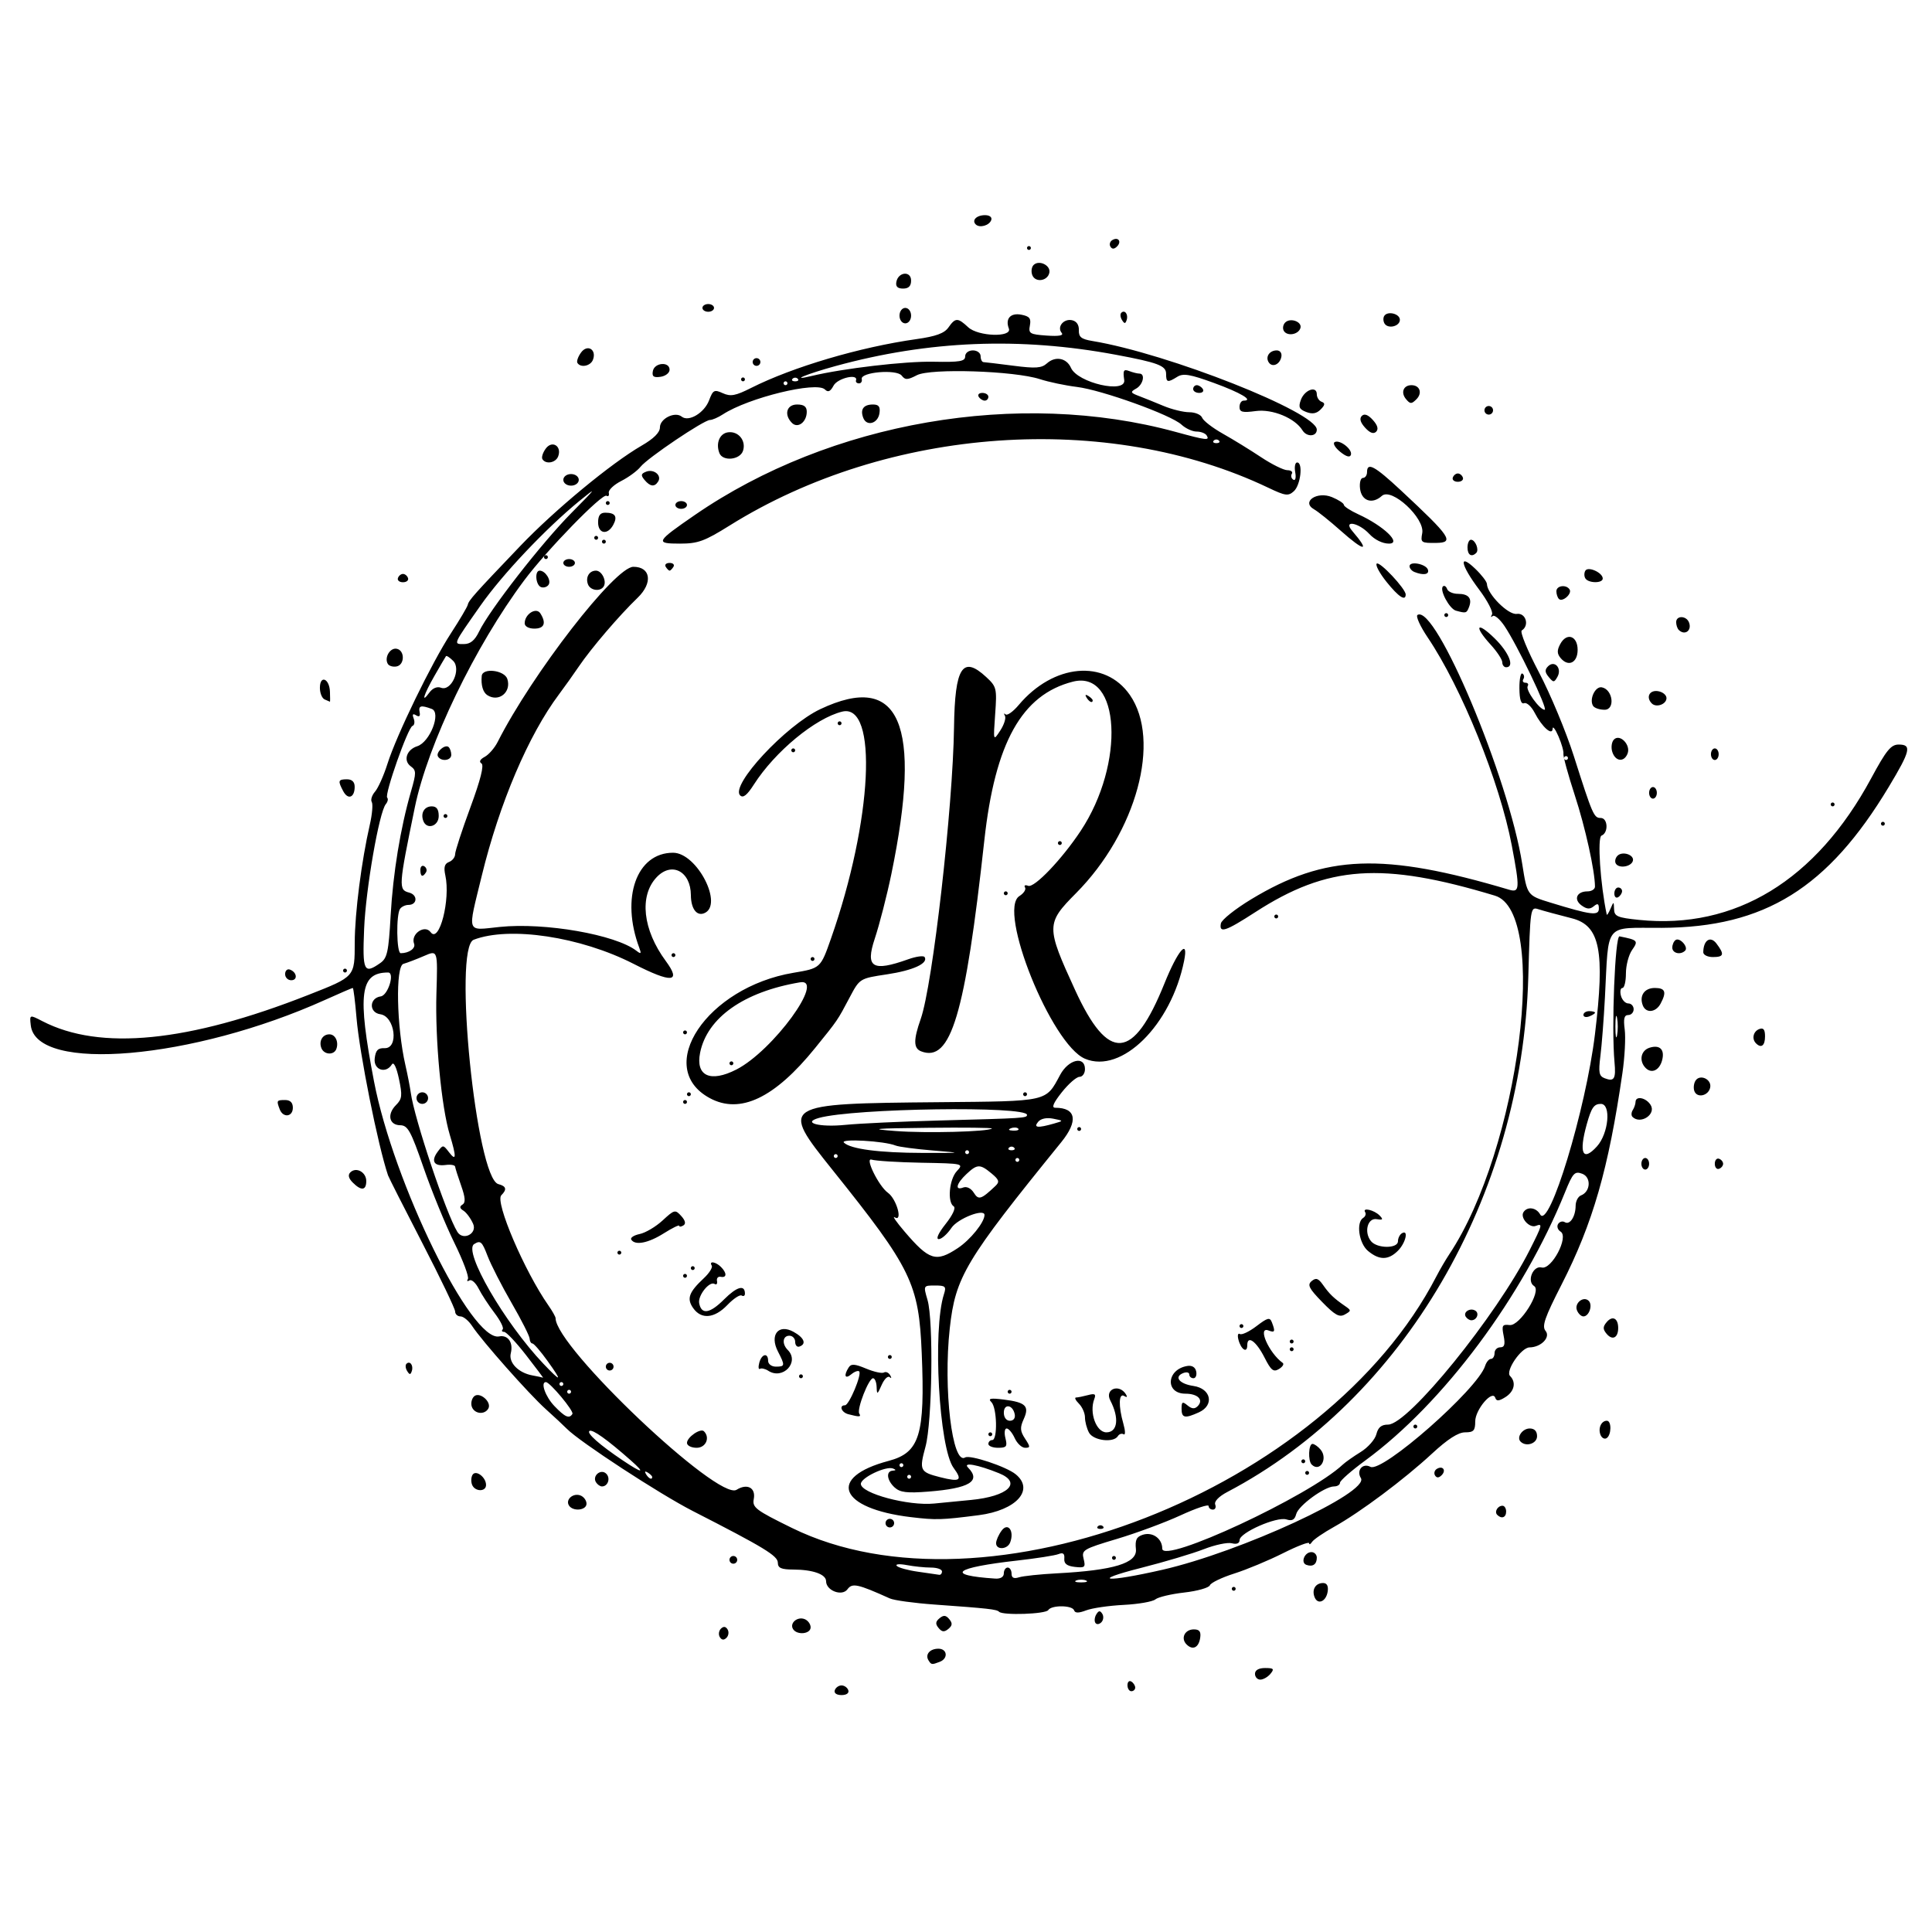 <?xml version="1.0" encoding="UTF-8" standalone="no"?>
<!-- Created with Inkscape (http://www.inkscape.org/) -->

<svg
   width="456.978mm"
   height="456.978mm"
   viewBox="0 0 456.978 456.978"
   version="1.1"
   id="svg5"
   xml:space="preserve"
   inkscape:export-filename="rusticLogo.svg"
   inkscape:export-xdpi="96"
   inkscape:export-ydpi="96"
   xmlns:inkscape="http://www.inkscape.org/namespaces/inkscape"
   xmlns:sodipodi="http://sodipodi.sourceforge.net/DTD/sodipodi-0.dtd"
   xmlns="http://www.w3.org/2000/svg"
   xmlns:svg="http://www.w3.org/2000/svg"><sodipodi:namedview
     id="namedview7"
     pagecolor="#ffffff"
     bordercolor="#000000"
     borderopacity="0.25"
     inkscape:showpageshadow="2"
     inkscape:pageopacity="0.0"
     inkscape:pagecheckerboard="0"
     inkscape:deskcolor="#d1d1d1"
     inkscape:document-units="mm"
     showgrid="false" /><defs
     id="defs2" /><g
     inkscape:label="Layer 1"
     inkscape:groupmode="layer"
     id="layer1"
     transform="translate(-9.363,154.239)"><path
       style="fill:#000000;stroke-width:0.914"
       d="m 206.813,245.557 c 0.209,-0.628 0.929,-1.142 1.599,-1.142 0.67,0 1.39,0.514 1.599,1.142 0.227,0.68 -0.421,1.142 -1.599,1.142 -1.178,0 -1.826,-0.463 -1.599,-1.142 z m 69.232,-1.196 c 0,-0.784 0.411,-1.171 0.914,-0.86 0.503,0.311 0.914,0.952 0.914,1.425 0,0.473 -0.411,0.86 -0.914,0.86 -0.503,0 -0.914,-0.641 -0.914,-1.425 z m 30.161,-2.688 c 0,-0.87 0.876,-1.371 2.397,-1.371 2.027,0 2.221,0.212 1.259,1.371 -0.626,0.754 -1.704,1.371 -2.397,1.371 -0.692,0 -1.259,-0.617 -1.259,-1.371 z m -77.229,-3.199 c -0.844,-1.365 0.33,-2.742 2.339,-2.742 2.128,0 2.373,2.317 0.328,3.101 -1.896,0.728 -2.005,0.713 -2.667,-0.359 z m 61.044,-3.756 c -1.448,-1.448 -0.426,-3.556 1.724,-3.556 1.321,0 1.717,0.523 1.502,1.985 -0.344,2.336 -1.767,3.029 -3.225,1.571 z m -110.397,-1.728 c -0.365,-0.59 -0.252,-1.484 0.251,-1.987 0.609,-0.609 1.135,-0.556 1.577,0.159 0.365,0.59 0.252,1.484 -0.251,1.987 -0.609,0.609 -1.135,0.556 -1.577,-0.159 z m 17.316,-1.908 c -0.864,-1.398 1.011,-3.015 2.73,-2.355 0.788,0.302 1.432,1.179 1.432,1.949 0,1.597 -3.231,1.913 -4.162,0.406 z m 34.433,-0.245 c -0.796,-0.96 -0.745,-1.511 0.214,-2.307 0.96,-0.796 1.511,-0.745 2.307,0.214 0.796,0.96 0.745,1.511 -0.214,2.307 -0.96,0.796 -1.511,0.745 -2.307,-0.214 z m 37.069,-1.239 c -0.275,-0.445 -0.167,-1.347 0.24,-2.005 0.562,-0.909 0.901,-0.934 1.414,-0.105 0.371,0.6 0.263,1.502 -0.24,2.005 -0.511,0.511 -1.134,0.558 -1.414,0.105 z m -22.768,-2.61 c -0.571,-0.571 -2.544,-0.79 -15.325,-1.705 -4.775,-0.342 -9.505,-0.991 -10.511,-1.444 -7.629,-3.433 -8.894,-3.706 -10.021,-2.165 -1.279,1.749 -5.059,0.323 -5.059,-1.909 0,-1.632 -3.113,-2.738 -7.757,-2.757 -2.858,-0.011 -3.647,-0.361 -3.656,-1.621 -0.012,-1.632 -3.226,-3.586 -20.119,-12.225 -7.821,-4 -26.698,-16.325 -29.774,-19.439 -0.793,-0.803 -3.055,-2.912 -5.027,-4.686 -3.987,-3.589 -15.087,-16.125 -17.392,-19.642 -0.816,-1.246 -2.053,-2.265 -2.75,-2.265 -0.696,0 -1.266,-0.524 -1.266,-1.165 0,-0.641 -3.502,-7.941 -7.782,-16.223 -4.28,-8.282 -7.921,-15.469 -8.091,-15.972 -2.384,-7.05 -6.752,-28.878 -7.452,-37.244 -0.326,-3.896 -0.725,-7.083 -0.887,-7.083 -0.162,0 -3.108,1.27 -6.548,2.821 -31.252,14.098 -68.319,17.31 -69.612,6.032 -0.295,-2.571 -0.295,-2.571 2.742,-1 13.623,7.048 34.45,4.996 62.901,-6.2 11.102,-4.369 10.965,-4.213 10.984,-12.414 0.016,-6.951 1.596,-19.28 3.578,-27.914 0.555,-2.42 0.756,-4.811 0.446,-5.313 -0.31,-0.502 0.041,-1.606 0.779,-2.454 0.739,-0.848 2.059,-3.804 2.933,-6.569 2.163,-6.837 10.439,-23.853 15.033,-30.91 2.068,-3.177 3.854,-6.201 3.968,-6.72 0.233,-1.059 1.536,-2.519 12.43,-13.916 8.137,-8.513 21.505,-19.565 28.677,-23.709 2.884,-1.667 4.341,-3.119 4.341,-4.327 0,-2.08 3.549,-3.831 5.153,-2.542 1.654,1.329 5.351,-0.879 6.479,-3.869 0.919,-2.436 1.224,-2.594 3.238,-1.676 1.837,0.837 3,0.621 6.7,-1.243 9.872,-4.974 25.756,-9.665 39.084,-11.544 4.644,-0.655 6.616,-1.373 7.592,-2.766 1.639,-2.34 2.201,-2.345 4.669,-0.046 2.358,2.197 10.44,2.452 9.616,0.304 -0.894,-2.329 0.391,-3.762 2.935,-3.275 1.958,0.374 2.361,0.878 2.042,2.55 -0.364,1.902 -0.018,2.111 3.953,2.391 2.922,0.206 4.094,-0.004 3.566,-0.637 -1.166,-1.402 0.443,-3.4 2.418,-3.001 1.088,0.22 1.692,1.087 1.647,2.363 -0.057,1.622 0.568,2.122 3.199,2.558 17.906,2.967 53.081,16.862 53.081,20.968 0,1.679 -2.384,1.799 -3.382,0.17 -1.772,-2.892 -7.094,-5.097 -11.027,-4.57 -3.182,0.427 -3.871,0.254 -3.871,-0.972 0,-0.82 0.436,-1.491 0.968,-1.491 2.462,0 -0.666,-1.866 -7.003,-4.177 -5.639,-2.057 -7.283,-2.334 -8.675,-1.465 -2.327,1.453 -2.656,1.364 -2.656,-0.72 0,-1.902 -1.938,-2.634 -11.881,-4.489 -22.699,-4.236 -44.251,-3.372 -66.262,2.658 -6.896,1.889 -11.217,3.686 -5.647,2.348 7.402,-1.778 22.076,-3.493 28.724,-3.357 6.267,0.128 7.54,-0.085 7.54,-1.262 0,-0.807 0.786,-1.416 1.828,-1.416 1.016,0 1.828,0.609 1.828,1.371 0,0.754 0.308,1.384 0.685,1.401 0.377,0.016 3.562,0.4 7.078,0.853 5.264,0.678 6.664,0.578 7.929,-0.567 1.966,-1.779 4.643,-1.278 5.675,1.061 1.573,3.567 13.084,6.196 12.597,2.876 -0.333,-2.272 -0.141,-2.619 1.172,-2.115 0.864,0.332 1.948,0.603 2.41,0.603 1.465,0 0.904,2.615 -0.76,3.546 -1.438,0.805 -1.368,0.983 0.685,1.765 1.257,0.478 3.877,1.535 5.824,2.349 1.946,0.814 4.679,1.48 6.071,1.48 1.393,0 2.757,0.585 3.031,1.3 0.274,0.715 2.478,2.413 4.896,3.774 2.419,1.361 6.484,3.861 9.034,5.555 2.55,1.694 5.351,3.081 6.223,3.081 0.873,0 1.35,0.383 1.061,0.851 -0.289,0.468 -0.134,1.093 0.346,1.39 0.501,0.31 0.694,-0.44 0.454,-1.765 -0.23,-1.267 -0.026,-2.304 0.453,-2.304 1.438,0 0.829,5.349 -0.775,6.8 -1.322,1.197 -2.003,1.105 -6.031,-0.817 -38.071,-18.164 -89.873,-14.529 -127.444,8.943 -5.913,3.694 -7.487,4.268 -11.707,4.268 -5.966,0 -5.763,-0.392 3.48,-6.76 32.058,-22.083 76.674,-29.795 113.747,-19.661 7.314,1.999 8.108,2.089 7.33,0.83 -0.311,-0.503 -1.38,-0.914 -2.377,-0.914 -0.997,0 -2.602,-0.736 -3.567,-1.635 -2.465,-2.297 -18.845,-8.199 -24.764,-8.923 -2.715,-0.332 -6.65,-1.161 -8.745,-1.841 -6.061,-1.969 -25.859,-2.608 -29.077,-0.938 -2.227,1.156 -2.774,1.17 -3.605,0.098 -1.214,-1.566 -9.823,-0.819 -9.447,0.82 0.133,0.577 -0.17,1.037 -0.673,1.022 -0.503,-0.015 -0.811,-0.335 -0.685,-0.712 0.56,-1.681 -4.36,-0.531 -5.308,1.241 -0.754,1.409 -1.303,1.654 -2.043,0.914 -1.984,-1.984 -18.086,1.947 -24.149,5.895 -1.113,0.725 -2.481,1.318 -3.04,1.318 -1.443,0 -14.767,8.981 -16.424,11.07 -0.76,0.958 -2.816,2.471 -4.57,3.363 -1.754,0.892 -3.076,2.153 -2.938,2.802 0.138,0.649 -0.105,0.96 -0.54,0.691 -1.011,-0.625 -14.099,12.825 -19.465,20.003 -11.623,15.55 -22.793,38.724 -25.871,53.673 -3.867,18.783 -3.916,19.519 -1.347,20.191 2.086,0.545 1.946,2.909 -0.172,2.909 -0.712,0 -1.597,0.411 -1.966,0.914 -0.975,1.327 -0.853,10.51 0.14,10.51 1.96,0 3.582,-1.15 3.163,-2.243 -0.875,-2.281 2.522,-4.64 3.923,-2.724 2.026,2.77 4.729,-7.713 3.468,-13.452 -0.418,-1.904 -0.184,-2.753 0.872,-3.158 0.794,-0.305 1.444,-1.132 1.444,-1.839 0,-0.707 1.625,-5.69 3.61,-11.073 2.411,-6.535 3.281,-9.991 2.618,-10.4 -0.625,-0.386 -0.341,-0.961 0.767,-1.554 0.968,-0.518 2.348,-2.104 3.067,-3.526 8.159,-16.115 27.772,-41.427 32.1,-41.427 4.121,0 4.648,3.818 1.01,7.32 -4.368,4.205 -10.992,11.949 -13.927,16.282 -1.257,1.855 -3.361,4.81 -4.677,6.566 -7.218,9.633 -14.081,25.747 -18.253,42.861 -3.42,14.027 -3.783,12.985 4.235,12.155 10.679,-1.106 27.417,1.818 32.348,5.649 1.067,0.829 1.193,0.699 0.669,-0.696 -4.444,-11.839 -0.662,-22.503 7.982,-22.503 5.702,0 12.077,12.498 7.309,14.328 -1.762,0.676 -3.074,-1.148 -3.093,-4.3 -0.034,-5.654 -4.559,-8.006 -8.116,-4.219 -4.149,4.416 -3.268,12.422 2.18,19.806 3.76,5.096 1.442,5.297 -7.627,0.662 -12.559,-6.419 -29.338,-8.945 -37.815,-5.692 -4.913,1.885 0.601,56.426 5.843,57.796 1.878,0.491 2.078,1.254 0.692,2.64 -1.542,1.542 5.48,17.957 11.143,26.052 0.933,1.334 1.697,2.693 1.697,3.019 0,6.817 38.472,43.298 42.806,40.591 2.525,-1.577 4.58,-0.477 4.072,2.18 -0.383,2.006 0.437,2.627 9.033,6.847 45.77,22.467 126.296,-8.964 152.421,-59.494 0.819,-1.584 2.196,-3.942 3.059,-5.24 16.562,-24.898 23.694,-80.925 10.798,-84.821 -26.716,-8.07 -39.555,-7.184 -56.709,3.913 -7.044,4.557 -8.577,5.058 -8.114,2.655 0.165,-0.855 3.39,-3.426 7.166,-5.712 17.528,-10.611 31.203,-11.12 60.987,-2.27 2.539,0.755 2.599,-0.198 0.65,-10.47 -2.843,-14.986 -11.867,-37.299 -19.903,-49.214 -1.776,-2.633 -2.852,-5.02 -2.392,-5.304 4.266,-2.637 21.559,38.501 24.774,58.936 1.167,7.417 1.167,7.417 6.673,9.107 9.64,2.957 11.447,3.181 11.447,1.417 0,-1.192 -0.285,-1.319 -1.217,-0.545 -0.899,0.746 -1.653,0.692 -2.882,-0.206 -1.946,-1.423 -1.14,-3.322 1.411,-3.322 0.976,0 1.771,-0.514 1.767,-1.142 -0.023,-3.733 -2.285,-13.972 -4.77,-21.581 -1.582,-4.844 -2.794,-9.264 -2.695,-9.821 0.099,-0.557 -0.425,-2.408 -1.165,-4.113 -0.74,-1.705 -1.362,-2.535 -1.381,-1.846 -0.052,1.811 -2.502,-0.355 -4.271,-3.775 -0.755,-1.46 -1.864,-2.465 -2.464,-2.235 -0.74,0.284 -1.103,-0.853 -1.127,-3.523 -0.02,-2.168 0.301,-3.735 0.712,-3.481 0.411,0.254 0.511,0.845 0.221,1.313 -0.289,0.468 -0.066,0.851 0.496,0.851 0.562,0 0.798,0.363 0.523,0.807 -0.553,0.894 2.826,5.591 4.021,5.591 0.879,0 -6.534,-15.441 -9.529,-19.849 -1.118,-1.645 -2.37,-2.684 -2.783,-2.31 -0.413,0.374 -0.48,0.207 -0.149,-0.372 0.331,-0.579 -1.042,-3.241 -3.052,-5.916 -4.392,-5.845 -4.934,-8.766 -0.912,-4.913 1.508,1.445 2.753,3.064 2.767,3.598 0.062,2.378 5.042,7.375 7.058,7.083 2.138,-0.31 3.064,2.754 1.184,3.916 -0.48,0.297 1.342,4.742 4.049,9.879 2.707,5.137 6.428,14.07 8.27,19.85 4.445,13.951 4.738,14.623 6.356,14.623 1.71,0 1.868,3.53 0.187,4.175 -1.025,0.393 -0.29,11.498 1.235,18.674 0.053,0.251 0.451,-0.366 0.883,-1.371 0.768,-1.788 0.787,-1.786 0.85,0.102 0.056,1.69 0.788,2.004 5.887,2.527 22.756,2.331 41.902,-9.338 54.92,-33.475 3.585,-6.647 4.685,-7.997 6.515,-7.997 3.137,0 2.794,1.466 -2.342,10.01 -14.396,23.953 -29.343,33.235 -53.696,33.347 -13.825,0.064 -12.494,-1.57 -13.446,16.507 -0.265,5.027 -0.745,11.236 -1.067,13.798 -0.495,3.938 -0.337,4.754 1.027,5.277 2.235,0.858 2.675,0.136 2.309,-3.794 -0.754,-8.11 0.12,-29.988 1.189,-29.775 4.335,0.863 4.497,1.038 2.974,3.213 -0.806,1.151 -1.465,3.646 -1.465,5.545 0,1.899 -0.373,3.452 -0.828,3.452 -0.456,0 -0.613,0.823 -0.35,1.828 0.263,1.005 1.047,1.828 1.742,1.828 0.695,0 1.264,0.617 1.264,1.371 0,0.754 -0.578,1.371 -1.284,1.371 -0.955,0 -1.167,0.877 -0.829,3.427 0.25,1.885 0.007,6.512 -0.54,10.282 -3.3,22.724 -6.988,35.533 -14.431,50.114 -3.969,7.777 -4.663,9.789 -3.752,10.886 1.245,1.5 -1.058,3.876 -3.787,3.906 -1.974,0.022 -5.775,5.596 -4.61,6.761 1.5,1.5 1.015,3.679 -1.115,5.009 -1.529,0.955 -2.104,0.992 -2.383,0.153 -0.668,-2.003 -4.741,2.796 -4.741,5.585 0,2.176 -0.376,2.583 -2.391,2.583 -1.632,0 -4.12,1.601 -7.834,5.039 -6.592,6.103 -16.996,13.88 -23.164,17.316 -2.497,1.391 -4.842,2.996 -5.211,3.567 -0.369,0.571 -0.678,0.708 -0.685,0.304 -0.007,-0.404 -2.79,0.661 -6.183,2.368 -3.393,1.707 -8.578,3.867 -11.523,4.802 -2.945,0.934 -5.54,2.183 -5.767,2.776 -0.227,0.592 -2.955,1.365 -6.062,1.716 -3.107,0.351 -6.182,1.082 -6.835,1.624 -0.653,0.542 -4.026,1.128 -7.496,1.303 -3.47,0.175 -7.456,0.754 -8.857,1.287 -1.796,0.683 -2.643,0.682 -2.871,-0.003 -0.41,-1.231 -5.358,-1.277 -6.112,-0.057 -0.589,0.953 -10.734,1.299 -11.637,0.397 z m 20.548,-7.4 c -0.628,-0.254 -1.657,-0.254 -2.285,0 -0.628,0.254 -0.114,0.461 1.142,0.461 1.257,0 1.771,-0.207 1.142,-0.461 z m -19.422,-1.68 c 0,-0.754 0.411,-1.371 0.914,-1.371 0.503,0 0.914,0.645 0.914,1.433 0,1.001 0.533,1.263 1.77,0.871 0.973,-0.309 4.983,-0.73 8.911,-0.936 13.49,-0.708 19.073,-2.409 18.734,-5.708 -0.226,-2.198 0.131,-2.942 1.643,-3.422 2.299,-0.73 4.586,0.908 4.586,3.283 0,3.763 34.801,-12.437 42.703,-19.878 0.615,-0.579 2.526,-1.923 4.246,-2.986 1.72,-1.063 3.384,-2.954 3.697,-4.202 0.409,-1.631 1.189,-2.269 2.771,-2.269 4.767,0 25.633,-25.726 33.489,-41.289 3.031,-6.004 3.119,-6.356 1.436,-5.71 -1.495,0.574 -3.731,-1.906 -2.913,-3.229 0.883,-1.428 3.023,-1.15 3.954,0.514 2.115,3.779 10.797,-24.755 12.961,-42.596 2.399,-19.78 1.21,-25.749 -5.466,-27.445 -3.267,-0.83 -6.816,-1.792 -7.885,-2.138 -1.924,-0.623 -1.949,-0.455 -2.415,16.076 -1.462,51.848 -29.549,99.887 -71.181,121.748 -2.007,1.054 -3.152,2.235 -2.873,2.964 0.256,0.666 0.01,1.212 -0.547,1.212 -0.556,0 -1.012,-0.385 -1.012,-0.854 0,-0.47 -2.982,0.522 -6.626,2.204 -3.644,1.682 -10.421,4.194 -15.058,5.581 -7.997,2.392 -8.404,2.635 -7.88,4.722 0.498,1.985 0.295,2.171 -2.078,1.9 -1.889,-0.216 -2.592,-0.769 -2.493,-1.963 0.099,-1.198 -0.284,-1.496 -1.371,-1.067 -0.83,0.327 -5.21,1.012 -9.734,1.523 -15.024,1.694 -17.213,3.473 -5.255,4.269 1.279,0.085 2.056,-0.381 2.056,-1.234 z m 25.591,-3.656 c 0,-0.251 0.206,-0.457 0.457,-0.457 0.251,0 0.457,0.206 0.457,0.457 0,0.251 -0.206,0.457 -0.457,0.457 -0.251,0 -0.457,-0.206 -0.457,-0.457 z m 45.698,-20.107 c 0,-0.251 0.206,-0.457 0.457,-0.457 0.251,0 0.457,0.206 0.457,0.457 0,0.251 -0.206,0.457 -0.457,0.457 -0.251,0 -0.457,-0.206 -0.457,-0.457 z m 1.523,-1.98 c -0.899,-0.899 -0.741,-4.874 0.193,-4.874 0.441,0 1.31,0.612 1.93,1.359 1.793,2.161 -0.191,5.447 -2.123,3.515 z m -2.437,-0.762 c 0,-0.251 0.206,-0.457 0.457,-0.457 0.251,0 0.457,0.206 0.457,0.457 0,0.251 -0.206,0.457 -0.457,0.457 -0.251,0 -0.457,-0.206 -0.457,-0.457 z m 38.882,-34.21 c -0.676,-1.094 1.043,-2.177 2.261,-1.425 1.022,0.632 0.351,2.276 -0.929,2.276 -0.443,0 -1.043,-0.383 -1.332,-0.851 z m 27.837,-71.38 c 0,-0.487 0.617,-0.885 1.371,-0.885 0.754,0 1.371,0.162 1.371,0.359 0,0.198 -0.617,0.596 -1.371,0.885 -0.754,0.289 -1.371,0.128 -1.371,-0.359 z M 284.271,217.072 c 18.575,-4.245 49.067,-18.321 46.984,-21.69 -1.123,-1.817 0.422,-3.648 2.251,-2.669 2.788,1.492 25.397,-18.397 27.133,-23.869 0.289,-0.912 0.91,-1.658 1.379,-1.658 0.469,0 0.852,-0.617 0.852,-1.371 0,-0.754 0.607,-1.371 1.348,-1.371 1.011,0 1.211,-0.687 0.798,-2.752 -0.484,-2.422 -0.315,-2.723 1.42,-2.513 2.4,0.29 7.655,-8.072 5.794,-9.222 -1.799,-1.112 -0.254,-4.928 1.78,-4.396 2.336,0.611 6.489,-7.242 4.485,-8.481 -0.68,-0.42 -0.95,-1.228 -0.599,-1.795 0.35,-0.567 1.066,-0.766 1.59,-0.442 1.195,0.739 2.544,-1.308 2.563,-3.889 0.007,-1.077 0.574,-2.173 1.258,-2.436 2.287,-0.878 2.479,-4.322 0.286,-5.133 -1.772,-0.655 -2.206,-0.185 -4.059,4.397 -9.991,24.705 -28.731,49.867 -47.245,63.434 -3.287,2.409 -5.977,4.774 -5.977,5.255 0,0.481 -0.626,0.875 -1.391,0.875 -2.235,0 -8.438,4.526 -8.965,6.541 -0.357,1.366 -0.963,1.696 -2.319,1.266 -2.284,-0.725 -11.043,3.126 -11.069,4.867 -0.012,0.795 -0.681,1.076 -1.843,0.772 -1.003,-0.262 -3.985,0.368 -6.626,1.401 -2.641,1.033 -9.326,3.025 -14.855,4.428 -12.319,3.125 -8.265,3.489 5.027,0.451 z m 59.407,-33.892 c 0,-0.251 0.206,-0.457 0.457,-0.457 0.251,0 0.457,0.206 0.457,0.457 0,0.251 -0.206,0.457 -0.457,0.457 -0.251,0 -0.457,-0.206 -0.457,-0.457 z m -111.503,34.273 c 0,-0.503 -1.182,-0.914 -2.628,-0.914 -1.445,0 -4.016,-0.265 -5.712,-0.588 -1.697,-0.324 -2.759,-0.238 -2.361,0.191 0.398,0.428 2.66,1.049 5.027,1.38 2.367,0.331 4.611,0.656 4.988,0.723 0.377,0.067 0.685,-0.289 0.685,-0.792 z M 163.629,195.115 c 0,-0.222 -0.475,-0.697 -1.055,-1.055 -0.654,-0.404 -0.807,-0.251 -0.403,0.403 0.651,1.054 1.458,1.415 1.458,0.652 z m -5.103,-3.965 c -5.55,-4.898 -9.016,-7.369 -9.723,-6.932 -0.796,0.492 2.384,3.304 7.954,7.034 4.647,3.112 5.364,3.071 1.768,-0.103 z m -13.768,-10.952 c 0.406,-0.657 -5.322,-7.529 -6.276,-7.529 -1.337,0 -0.113,3.445 2.011,5.662 2.53,2.641 3.519,3.074 4.264,1.867 z m -0.323,-5.244 c 0,-0.251 -0.206,-0.457 -0.457,-0.457 -0.251,0 -0.457,0.206 -0.457,0.457 0,0.251 0.206,0.457 0.457,0.457 0.251,0 0.457,-0.206 0.457,-0.457 z m -1.828,-1.828 c 0,-0.251 -0.206,-0.457 -0.457,-0.457 -0.251,0 -0.457,0.206 -0.457,0.457 0,0.251 0.206,0.457 0.457,0.457 0.251,0 0.457,-0.206 0.457,-0.457 z m -8.83,-6.855 c -2.342,-3.016 -4.672,-5.484 -5.178,-5.484 -0.506,0 -0.656,-0.263 -0.335,-0.585 0.322,-0.322 -0.548,-2.07 -1.932,-3.884 -1.384,-1.815 -3.08,-4.416 -3.769,-5.782 -0.689,-1.365 -1.665,-2.227 -2.17,-1.915 -0.505,0.312 -0.666,0.159 -0.358,-0.339 0.308,-0.498 -1.143,-4.366 -3.223,-8.595 -2.081,-4.229 -5.346,-12.203 -7.256,-17.718 -3.026,-8.736 -3.738,-10.032 -5.53,-10.054 -2.635,-0.032 -3.172,-2.599 -0.998,-4.772 1.451,-1.451 1.539,-2.235 0.697,-6.206 -0.582,-2.742 -1.24,-4.1 -1.659,-3.422 -1.435,2.322 -4.386,1.315 -4.075,-1.39 0.223,-1.939 0.759,-2.497 2.346,-2.441 3.412,0.12 2.451,-7.525 -1.007,-8.018 -2.739,-0.39 -2.663,-3.836 0.093,-4.228 1.729,-0.246 3.389,-5.649 1.736,-5.649 -6.654,0 -7.307,5.044 -3.335,25.733 4.623,24.079 23.051,61.654 29.594,60.344 2.099,-0.42 3.397,1.451 2.762,3.981 -0.557,2.219 1.807,4.641 5.117,5.244 1.257,0.229 2.387,0.472 2.512,0.54 0.125,0.069 -1.689,-2.343 -4.031,-5.359 z m 5.076,1.371 c -1.624,-2.262 -3.227,-4.113 -3.56,-4.113 -0.334,0 -0.628,-0.514 -0.654,-1.142 -0.026,-0.628 -1.95,-4.43 -4.275,-8.449 -2.325,-4.019 -4.886,-9.031 -5.691,-11.14 -1.295,-3.39 -1.66,-3.711 -3.161,-2.773 -2.645,1.652 7.173,18.614 16.381,28.303 4.292,4.516 4.559,4.326 0.96,-0.685 z m -17.583,-32.407 c -0.559,-1.278 -1.589,-2.679 -2.288,-3.115 -0.909,-0.567 -0.975,-0.975 -0.23,-1.436 0.763,-0.472 0.68,-1.666 -0.311,-4.476 -0.744,-2.108 -1.387,-4.135 -1.43,-4.505 -0.043,-0.37 -1.048,-0.546 -2.234,-0.39 -2.76,0.362 -3.536,-0.911 -1.9,-3.118 1.258,-1.697 1.315,-1.695 2.684,0.094 1.741,2.275 1.792,1.172 0.191,-4.113 -1.999,-6.598 -3.496,-22.479 -3.159,-33.507 0.312,-10.201 0.312,-10.201 -2.887,-8.812 -1.759,0.764 -3.975,1.613 -4.924,1.886 -1.902,0.548 -1.621,14.823 0.472,23.958 0.521,2.275 1.092,5.205 1.268,6.511 0.822,6.094 8.365,28.625 11.022,32.925 1.341,2.17 4.749,0.431 3.728,-1.902 z m -13.394,-29.742 c 0,-0.754 0.617,-1.371 1.371,-1.371 0.754,0 1.371,0.617 1.371,1.371 0,0.754 -0.617,1.371 -1.371,1.371 -0.754,0 -1.371,-0.617 -1.371,-1.371 z m 279.218,11.42 c 2.764,-3.054 3.401,-10.049 0.916,-10.049 -1.624,0 -2.238,0.892 -3.34,4.853 -1.907,6.852 -0.943,8.918 2.425,5.196 z m 4.754,-30.385 c -0.218,-1.131 -0.396,-0.206 -0.396,2.056 0,2.262 0.178,3.187 0.396,2.056 0.218,-1.131 0.218,-2.982 0,-4.113 z M 99.309,73.551 c 1.646,-1.153 1.965,-2.611 2.45,-11.196 0.57,-10.083 2.303,-20.661 4.814,-29.382 1.283,-4.456 1.277,-4.983 -0.065,-5.965 -1.823,-1.333 -0.977,-3.94 1.538,-4.738 3.014,-0.957 5.742,-7.974 3.432,-8.828 -2.574,-0.952 -3.182,-0.78 -2.854,0.808 0.189,0.916 -0.103,1.16 -0.841,0.704 -0.779,-0.481 -0.956,-0.244 -0.569,0.763 0.309,0.804 0.178,1.591 -0.291,1.749 -1.071,0.362 -6.672,16.272 -5.974,16.97 0.283,0.283 0.133,0.974 -0.332,1.535 -1.579,1.903 -4.733,20.052 -5.127,29.502 -0.418,10.024 -0.055,10.791 3.819,8.078 z M 380.236,25.065 c 0,-0.251 -0.206,-0.457 -0.457,-0.457 -0.251,0 -0.457,0.206 -0.457,0.457 0,0.251 0.206,0.457 0.457,0.457 0.251,0 0.457,-0.206 0.457,-0.457 z M 113.679,8.434 c 2.418,0.928 4.829,-4.4 2.875,-6.354 -0.799,-0.799 -1.565,-1.3 -1.703,-1.115 -0.138,0.186 -1.352,2.261 -2.698,4.613 -2.591,4.526 -3.288,6.82 -1.209,3.976 0.755,-1.033 1.823,-1.47 2.735,-1.12 z m 9.003,-13.301 c 2.458,-5.092 14.798,-20.934 21.859,-28.063 5.963,-6.02 6.178,-6.346 1.85,-2.801 -7.947,6.509 -18.192,17.342 -23.352,24.694 -6.596,9.398 -6.484,9.14 -3.96,9.14 1.544,0 2.583,-0.856 3.603,-2.97 z M 297.676,-50.031 c -0.335,-0.335 -0.883,-0.335 -1.219,0 -0.335,0.335 -0.061,0.609 0.609,0.609 0.67,0 0.944,-0.274 0.609,-0.609 z M 195.617,-63.588 c 0,-0.251 -0.206,-0.457 -0.457,-0.457 -0.251,0 -0.457,0.206 -0.457,0.457 0,0.251 0.206,0.457 0.457,0.457 0.251,0 0.457,-0.206 0.457,-0.457 z m 2.437,-1.066 c -0.335,-0.335 -0.883,-0.335 -1.219,0 -0.335,0.335 -0.061,0.609 0.609,0.609 0.67,0 0.944,-0.274 0.609,-0.609 z m 122.237,288.168 c -0.686,-1.788 0.249,-3.319 2.026,-3.319 0.897,0 1.278,0.695 1.089,1.985 -0.355,2.41 -2.37,3.273 -3.114,1.334 z m -19.57,-1.948 c 0,-0.251 0.206,-0.457 0.457,-0.457 0.251,0 0.457,0.206 0.457,0.457 0,0.251 -0.206,0.457 -0.457,0.457 -0.251,0 -0.457,-0.206 -0.457,-0.457 z m 17.645,-5.666 c -1.435,-0.516 -0.45,-3.016 1.189,-3.016 0.7,0 1.273,0.593 1.273,1.317 0,1.573 -0.965,2.238 -2.462,1.699 z M 181.908,214.711 c 0,-0.503 0.411,-0.914 0.914,-0.914 0.503,0 0.914,0.411 0.914,0.914 0,0.503 -0.411,0.914 -0.914,0.914 -0.503,0 -0.914,-0.411 -0.914,-0.914 z m 63.063,-3.938 c 0,-0.658 0.588,-1.995 1.306,-2.97 1.507,-2.048 3.056,0.096 2.02,2.796 -0.647,1.685 -3.325,1.826 -3.325,0.175 z m -26,-4.209 c -0.294,-0.476 -0.145,-1.106 0.331,-1.401 0.476,-0.294 1.106,-0.145 1.401,0.331 0.294,0.476 0.145,1.106 -0.331,1.401 -0.476,0.294 -1.106,0.145 -1.401,-0.331 z m 50.067,0.227 c 0.335,-0.335 0.883,-0.335 1.219,0 0.335,0.335 0.061,0.609 -0.609,0.609 -0.67,0 -0.944,-0.274 -0.609,-0.609 z m -44.175,-2.173 c -17.052,-2.035 -19.994,-9.414 -5.308,-13.313 7.349,-1.951 8.627,-6.108 7.827,-25.458 -0.681,-16.484 -2.396,-20.009 -21.071,-43.319 -12.523,-15.631 -12.379,-15.723 25.17,-16.065 26.021,-0.237 25.184,-0.048 28.645,-6.475 1.973,-3.664 5.865,-4.559 5.865,-1.349 0,1.005 -0.582,1.828 -1.294,1.828 -0.712,0 -2.597,1.645 -4.19,3.656 -1.995,2.519 -2.477,3.656 -1.549,3.656 4.968,0 5.506,3.115 1.409,8.164 -22.728,28.01 -25.017,31.834 -26.356,44.023 -1.57,14.285 0.591,32.415 3.638,30.531 1.126,-0.696 9.699,2.149 11.938,3.961 4.554,3.687 0.17,8.549 -8.742,9.694 -8.795,1.13 -10.089,1.168 -15.982,0.464 z m 14.148,-4.068 c 8.809,-0.849 12.2,-4.078 6.644,-6.327 -5.018,-2.032 -8.653,-2.692 -7.312,-1.328 3.151,3.203 0.334,4.906 -9.387,5.675 -5.044,0.399 -6.68,0.202 -7.963,-0.959 -1.872,-1.694 -2.131,-3.887 -0.472,-3.992 0.804,-0.051 0.829,-0.2 0.085,-0.505 -1.658,-0.678 -7.625,2.163 -7.625,3.631 0,2.253 11.22,5.256 17.365,4.647 1.759,-0.174 5.658,-0.553 8.664,-0.843 z m -4.098,-7.593 c -3.445,-4.681 -4.997,-32.678 -2.277,-41.079 0.591,-1.827 0.356,-2.056 -2.109,-2.056 -2.775,0 -2.775,0 -1.775,3.427 1.435,4.917 1.105,28.86 -0.478,34.684 -1.525,5.61 -1.333,6.013 3.443,7.226 4.775,1.213 5.395,0.786 3.196,-2.202 z m -10.05,2.105 c 0,-0.251 -0.206,-0.457 -0.457,-0.457 -0.251,0 -0.457,0.206 -0.457,0.457 0,0.251 0.206,0.457 0.457,0.457 0.251,0 0.457,-0.206 0.457,-0.457 z m -1.828,-2.742 c 0,-0.251 -0.206,-0.457 -0.457,-0.457 -0.251,0 -0.457,0.206 -0.457,0.457 0,0.251 0.206,0.457 0.457,0.457 0.251,0 0.457,-0.206 0.457,-0.457 z m 12.875,-51.343 c 2.974,-1.968 6.318,-6.115 6.318,-7.836 0,-1.628 -6.338,0.843 -7.814,3.046 -0.98,1.463 -2.331,2.662 -3.002,2.663 -0.74,0.002 -0.102,-1.408 1.622,-3.585 1.689,-2.133 2.462,-3.823 1.905,-4.167 -1.544,-0.954 -1.059,-6.393 0.743,-8.327 1.664,-1.786 1.587,-1.804 -8.384,-1.989 -5.535,-0.103 -10.843,-0.434 -11.796,-0.736 -1.648,-0.523 1.73,6.307 3.877,7.839 2.068,1.476 3.6,7.033 1.6,5.804 -0.628,-0.386 0.422,1.13 2.335,3.368 5.844,6.839 7.436,7.335 12.596,3.919 z m 8.909,-14.707 c 1.019,-0.962 0.865,-1.461 -0.91,-2.94 -2.74,-2.283 -3.396,-2.267 -5.963,0.145 -2.401,2.256 -2.796,3.953 -0.736,3.163 0.802,-0.308 1.838,0.205 2.476,1.227 1.132,1.812 1.718,1.63 5.134,-1.595 z m 5.634,-6.153 c 0,-0.251 -0.206,-0.457 -0.457,-0.457 -0.251,0 -0.457,0.206 -0.457,0.457 0,0.251 0.206,0.457 0.457,0.457 0.251,0 0.457,-0.206 0.457,-0.457 z m -42.956,-0.914 c 0,-0.251 -0.206,-0.457 -0.457,-0.457 -0.251,0 -0.457,0.206 -0.457,0.457 0,0.251 0.206,0.457 0.457,0.457 0.251,0 0.457,-0.206 0.457,-0.457 z m 22.392,-1.329 c -4.021,-0.331 -7.929,-0.853 -8.683,-1.159 -2.673,-1.085 -13.222,-1.686 -12.233,-0.697 1.526,1.526 8.382,2.424 18.631,2.442 9.597,0.016 9.597,0.016 2.285,-0.586 z m 8.683,0.415 c 0,-0.251 -0.206,-0.457 -0.457,-0.457 -0.251,0 -0.457,0.206 -0.457,0.457 0,0.251 0.206,0.457 0.457,0.457 0.251,0 0.457,-0.206 0.457,-0.457 z m 10.663,-1.066 c -0.335,-0.335 -0.883,-0.335 -1.219,0 -0.335,0.335 -0.061,0.609 0.609,0.609 0.67,0 0.944,-0.274 0.609,-0.609 z m -5.255,-4.535 c 0.209,-0.187 -6.577,-0.263 -15.08,-0.169 -13.034,0.144 -14.241,0.264 -7.692,0.764 7.244,0.554 21.915,0.171 22.773,-0.595 z m 6.226,0.022 c -0.304,-0.304 -1.092,-0.336 -1.752,-0.072 -0.729,0.292 -0.513,0.508 0.552,0.552 0.963,0.04 1.503,-0.176 1.2,-0.48 z m -18.489,-1.922 c 19.911,-0.528 20.564,-0.57 20.564,-1.318 0,-2.171 -40.949,-1.578 -49.202,0.712 -4.135,1.147 0.111,2.264 6.246,1.644 3.267,-0.331 13.344,-0.798 22.392,-1.038 z m 26.962,0.724 c 2.285,-0.654 2.285,-0.654 -0.223,-1.152 -1.54,-0.306 -2.906,-0.018 -3.539,0.745 -1.169,1.409 -0.13,1.521 3.762,0.407 z m 104.825,92.562 c -0.73,-0.73 0.095,-2.157 1.248,-2.157 0.473,0 0.86,0.617 0.86,1.371 0,1.413 -1.078,1.816 -2.108,0.786 z m -219.576,-2.237 c -0.864,-1.398 1.011,-3.015 2.73,-2.355 0.788,0.302 1.432,1.179 1.432,1.949 0,1.597 -3.231,1.913 -4.162,0.406 z m -22.909,-4.903 c -0.28,-0.73 -0.231,-1.778 0.11,-2.329 0.781,-1.264 3.198,0.548 3.198,2.397 0,1.674 -2.661,1.619 -3.309,-0.068 z m 29.307,-0.58 c -0.942,-1.524 1.176,-3.272 2.437,-2.011 1.055,1.055 0.395,3.004 -1.017,3.004 -0.443,0 -1.082,-0.447 -1.42,-0.994 z m 198.466,-1.605 c -0.316,-0.512 -0.13,-1.206 0.415,-1.542 1.405,-0.868 2.312,0.321 1.139,1.494 -0.656,0.656 -1.168,0.672 -1.553,0.048 z m -176.939,-7.692 c 0,-1.358 3.209,-3.561 4.014,-2.756 1.509,1.509 0.448,3.907 -1.729,3.907 -1.257,0 -2.285,-0.518 -2.285,-1.151 z m 71.289,0.237 c 0,-0.503 0.411,-0.914 0.914,-0.914 1.304,0 1.134,-7.64 -0.199,-8.973 -0.875,-0.875 -0.241,-1.004 2.963,-0.601 5.175,0.65 6.081,1.548 4.674,4.635 -0.906,1.989 -0.849,2.811 0.32,4.595 1.28,1.954 1.281,2.173 0.012,2.173 -0.776,0 -1.88,-1.028 -2.453,-2.285 -0.573,-1.257 -1.431,-2.285 -1.907,-2.285 -0.476,0 -0.608,1.028 -0.293,2.285 0.498,1.984 0.271,2.285 -1.729,2.285 -1.266,0 -2.302,-0.411 -2.302,-0.914 z m 6.236,-7.007 c -0.445,-2.293 -2.58,-2.608 -2.58,-0.38 0,1.123 0.59,1.904 1.438,1.904 0.851,0 1.317,-0.622 1.142,-1.524 z m 119.648,6.461 c -1.023,-1.023 0.431,-3.109 2.167,-3.109 1.121,0 1.73,0.644 1.73,1.828 0,1.743 -2.586,2.593 -3.897,1.282 z m -102.089,-2.135 c -0.52,-0.972 -0.946,-2.588 -0.946,-3.591 0,-1.002 -0.646,-2.469 -1.436,-3.259 -0.79,-0.79 -1.098,-1.442 -0.685,-1.449 0.413,-0.007 1.682,-0.262 2.821,-0.567 1.65,-0.442 1.954,-0.253 1.499,0.933 -1.23,3.207 0.47,7.872 2.87,7.872 2.67,0 3.085,-3.393 0.921,-7.54 -1.396,-2.677 2.091,-4.053 3.695,-1.458 0.404,0.654 0.251,0.807 -0.403,0.403 -1.304,-0.806 -1.401,2.376 -0.2,6.563 0.47,1.64 0.499,2.762 0.063,2.492 -0.436,-0.269 -1.05,-0.072 -1.366,0.439 -1.02,1.651 -5.814,1.062 -6.832,-0.839 z m 120.98,0.499 c -0.596,-1.553 0.205,-3.301 1.512,-3.301 1.153,0 1.103,3.398 -0.06,4.117 -0.506,0.313 -1.16,-0.054 -1.452,-0.816 z m -144.775,-0.102 c 0,-0.251 0.206,-0.457 0.457,-0.457 0.251,0 0.457,0.206 0.457,0.457 0,0.251 -0.206,0.457 -0.457,0.457 -0.251,0 -0.457,-0.206 -0.457,-0.457 z M 210.012,180.265 c -1.634,-0.427 -2.26,-2.112 -0.785,-2.112 0.97,0 4.042,-7.33 3.358,-8.013 -0.26,-0.26 -1.1,0.047 -1.866,0.683 -1.488,1.235 -1.846,0.319 -0.627,-1.602 0.589,-0.928 1.425,-0.876 4.139,0.258 1.87,0.781 3.765,1.195 4.211,0.92 0.446,-0.276 1.111,0.02 1.477,0.656 0.367,0.637 0.317,0.839 -0.111,0.45 -0.428,-0.389 -1.283,0.434 -1.9,1.828 -1.038,2.344 -1.128,2.38 -1.197,0.479 -0.041,-1.131 -0.423,-2.056 -0.85,-2.056 -1.023,0 -3.886,7.337 -3.26,8.352 0.509,0.824 0.062,0.851 -2.591,0.158 z m 78.829,-1.31 c 0,-1.644 0.215,-1.762 1.41,-0.77 1.002,0.831 1.693,0.887 2.388,0.192 1.49,-1.49 0.059,-2.966 -2.876,-2.966 -4.864,0 -4.5,-5.731 0.416,-6.554 1.133,-0.19 1.916,0.29 2.123,1.299 0.181,0.88 -0.113,1.599 -0.652,1.599 -0.54,0 -0.981,-0.398 -0.981,-0.885 0,-0.487 -0.634,-0.642 -1.41,-0.344 -2.292,0.879 -0.97,2.565 2.396,3.058 4.17,0.61 4.992,4.549 1.3,6.231 -3.339,1.521 -4.114,1.36 -4.114,-0.859 z m -167.861,-0.407 c -0.302,-0.788 -0.081,-1.901 0.492,-2.474 1.286,-1.286 4.334,1.342 3.368,2.905 -0.912,1.476 -3.228,1.218 -3.86,-0.431 z m 126.733,-3.594 c 0,-0.251 0.206,-0.457 0.457,-0.457 0.251,0 0.457,0.206 0.457,0.457 0,0.251 -0.206,0.457 -0.457,0.457 -0.251,0 -0.457,-0.206 -0.457,-0.457 z m -49.354,-3.656 c 0,-0.251 0.206,-0.457 0.457,-0.457 0.251,0 0.457,0.206 0.457,0.457 0,0.251 -0.206,0.457 -0.457,0.457 -0.251,0 -0.457,-0.206 -0.457,-0.457 z m -92.691,-1.248 c -0.394,-0.637 -0.469,-1.405 -0.167,-1.707 0.818,-0.818 1.71,0.385 1.268,1.71 -0.31,0.929 -0.525,0.928 -1.101,-0.004 z m 85.423,-0.057 c -0.73,-0.472 -1.617,-0.68 -1.971,-0.461 -0.354,0.219 -0.429,-0.425 -0.166,-1.431 0.557,-2.131 2.093,-2.467 2.093,-0.458 0,0.762 0.812,1.371 1.828,1.371 2.183,0 2.218,-0.251 0.496,-3.58 -2.032,-3.929 0.121,-6.63 3.702,-4.646 2.529,1.401 3.11,2.895 1.354,3.481 -0.54,0.18 -0.983,-0.324 -0.983,-1.12 0,-0.796 -0.617,-1.447 -1.371,-1.447 -1.596,0 -1.814,1.933 -0.38,3.368 2.864,2.864 -1.151,7.158 -4.604,4.924 z m 117.373,-3.128 c -1.972,-3.889 -4.086,-5.39 -4.086,-2.9 0,1.966 -1.472,1.025 -2.089,-1.336 -0.265,-1.014 -0.112,-1.614 0.341,-1.335 0.453,0.28 2.217,-0.554 3.92,-1.853 2.671,-2.037 3.174,-2.16 3.661,-0.89 0.837,2.181 0.707,2.487 -0.806,1.906 -2.701,-1.037 0.082,5.322 3.359,7.674 0.374,0.269 -0.023,0.916 -0.882,1.44 -1.304,0.794 -1.87,0.346 -3.417,-2.706 z m -155.803,2.149 c 0,-0.503 0.411,-0.914 0.914,-0.914 0.503,0 0.914,0.411 0.914,0.914 0,0.503 -0.411,0.914 -0.914,0.914 -0.503,0 -0.914,-0.411 -0.914,-0.914 z m 66.719,-2.285 c 0,-0.251 0.206,-0.457 0.457,-0.457 0.251,0 0.457,0.206 0.457,0.457 0,0.251 -0.206,0.457 -0.457,0.457 -0.251,0 -0.457,-0.206 -0.457,-0.457 z m 95.051,-1.828 c 0,-0.251 0.206,-0.457 0.457,-0.457 0.251,0 0.457,0.206 0.457,0.457 0,0.251 -0.206,0.457 -0.457,0.457 -0.251,0 -0.457,-0.206 -0.457,-0.457 z m 0,-1.828 c 0,-0.251 0.206,-0.457 0.457,-0.457 0.251,0 0.457,0.206 0.457,0.457 0,0.251 -0.206,0.457 -0.457,0.457 -0.251,0 -0.457,-0.206 -0.457,-0.457 z m 74.936,-1.838 c -0.897,-1.08 -0.897,-1.641 0,-2.722 1.375,-1.657 2.75,-0.976 2.75,1.361 0,2.337 -1.375,3.017 -2.75,1.361 z m -86.817,-1.818 c 0,-0.251 0.206,-0.457 0.457,-0.457 0.251,0 0.457,0.206 0.457,0.457 0,0.251 -0.206,0.457 -0.457,0.457 -0.251,0 -0.457,-0.206 -0.457,-0.457 z m 19.541,-5.7 c -3.137,-3.226 -3.549,-4.051 -2.473,-4.944 1.025,-0.851 1.582,-0.657 2.699,0.937 1.496,2.135 2.557,3.152 5.153,4.939 1.544,1.062 1.544,1.151 0,2.025 -1.307,0.74 -2.333,0.175 -5.379,-2.958 z m -148.771,1.446 c -1.567,-2.238 -1.029,-3.742 2.534,-7.075 1.287,-1.204 2.123,-2.541 1.858,-2.97 -0.728,-1.177 0.931,-0.937 2.184,0.316 1.426,1.426 1.403,2.62 -0.046,2.331 -0.628,-0.126 -1.029,0.316 -0.891,0.982 0.138,0.666 -0.115,0.984 -0.563,0.707 -1.217,-0.752 -4.007,2.735 -3.652,4.565 0.537,2.771 2.513,2.464 5.894,-0.917 3.036,-3.036 4.926,-3.552 4.926,-1.345 0,0.503 -0.348,0.699 -0.774,0.436 -0.426,-0.263 -1.942,0.741 -3.37,2.231 -3.063,3.197 -6.179,3.481 -8.099,0.74 z m 209.039,0.506 c -0.647,-1.685 1.564,-3.441 2.789,-2.216 0.998,0.998 0.082,3.679 -1.256,3.679 -0.534,0 -1.224,-0.658 -1.533,-1.463 z m -211.419,-8.133 c 0,-0.251 0.206,-0.457 0.457,-0.457 0.251,0 0.457,0.206 0.457,0.457 0,0.251 -0.206,0.457 -0.457,0.457 -0.251,0 -0.457,-0.206 -0.457,-0.457 z m 1.828,-1.828 c 0,-0.251 0.206,-0.457 0.457,-0.457 0.251,0 0.457,0.206 0.457,0.457 0,0.251 -0.206,0.457 -0.457,0.457 -0.251,0 -0.457,-0.206 -0.457,-0.457 z M 332.939,141.647 c -2.151,-1.794 -2.865,-6.755 -1.128,-7.829 0.511,-0.316 0.715,-0.921 0.453,-1.345 -0.733,-1.187 2.146,-0.514 3.426,0.8 0.909,0.934 0.771,1.104 -0.695,0.859 -2.179,-0.363 -3.068,3.134 -1.329,5.229 1.454,1.752 6.356,1.754 6.356,0.004 0,-0.724 0.411,-1.571 0.914,-1.882 1.673,-1.034 0.942,2.257 -0.914,4.113 -2.264,2.264 -4.412,2.28 -7.083,0.051 z m -177.536,0.405 c 0,-0.251 0.206,-0.457 0.457,-0.457 0.251,0 0.457,0.206 0.457,0.457 0,0.251 -0.206,0.457 -0.457,0.457 -0.251,0 -0.457,-0.206 -0.457,-0.457 z m 3.268,-3.088 c -0.273,-0.441 0.628,-1.035 2.002,-1.319 1.374,-0.284 3.812,-1.729 5.417,-3.211 2.785,-2.572 2.986,-2.62 4.401,-1.057 0.978,1.081 1.151,1.843 0.509,2.24 -0.535,0.331 -0.973,0.367 -0.973,0.079 0,-0.287 -1.637,0.511 -3.638,1.774 -3.702,2.337 -6.823,2.941 -7.718,1.494 z m -65.867,-13.488 c -0.994,-0.994 -1.189,-1.801 -0.584,-2.406 1.37,-1.37 3.776,-0.067 3.776,2.045 0,2.244 -1.177,2.377 -3.192,0.362 z m 304.798,-4.446 c 0,-0.754 0.411,-1.371 0.914,-1.371 0.503,0 0.914,0.617 0.914,1.371 0,0.754 -0.411,1.371 -0.914,1.371 -0.503,0 -0.914,-0.617 -0.914,-1.371 z m 17.365,0 c 0,-0.838 0.442,-1.376 0.983,-1.196 0.54,0.18 0.983,0.718 0.983,1.196 0,0.478 -0.442,1.016 -0.983,1.196 -0.54,0.18 -0.983,-0.358 -0.983,-1.196 z m -150.803,-8.226 c 0,-0.251 0.206,-0.457 0.457,-0.457 0.251,0 0.457,0.206 0.457,0.457 0,0.251 -0.206,0.457 -0.457,0.457 -0.251,0 -0.457,-0.206 -0.457,-0.457 z m 131.33,-2.869 c -0.321,-0.321 -0.293,-1.041 0.062,-1.599 0.356,-0.558 0.653,-1.426 0.661,-1.929 0.023,-1.517 2.486,-1.027 3.57,0.711 1.382,2.216 -2.407,4.703 -4.293,2.817 z M 75.53,108.161 c -0.805,-2.097 -0.739,-2.21 1.273,-2.21 1.219,0 1.828,0.609 1.828,1.828 0,2.169 -2.306,2.453 -3.101,0.382 z m 95.411,-1.753 c 0,-0.251 0.206,-0.457 0.457,-0.457 0.251,0 0.457,0.206 0.457,0.457 0,0.251 -0.206,0.457 -0.457,0.457 -0.251,0 -0.457,-0.206 -0.457,-0.457 z m 6.28,-0.922 c -13.314,-7.234 -0.644,-26.192 19.801,-29.628 6.431,-1.081 6.431,-1.081 8.901,-8.114 9.808,-27.93 11.18,-55.763 2.645,-53.663 -6.368,1.566 -15.892,9.432 -20.899,17.26 -1.614,2.523 -2.541,3.251 -3.244,2.548 -2.373,-2.373 10.781,-16.523 18.957,-20.39 18.849,-8.917 24.165,3.405 16.82,38.987 -1.038,5.027 -2.808,11.916 -3.934,15.309 -2.269,6.835 -0.554,7.887 7.923,4.862 1.891,-0.675 3.634,-0.909 3.874,-0.52 0.919,1.487 -2.721,3.157 -8.913,4.088 -6.441,0.969 -6.441,0.969 -8.818,5.459 -2.935,5.544 -2.74,5.259 -8.18,11.981 -9.594,11.856 -17.752,15.724 -24.932,11.823 z m 6.323,-6.753 c 8.646,-4.421 21.219,-21.659 15.041,-20.622 -13.26,2.226 -21.968,8.367 -23.627,16.664 -1.099,5.495 2.413,7.114 8.586,3.958 z m -1.636,-1.465 c 0,-0.251 0.206,-0.457 0.457,-0.457 0.251,0 0.457,0.206 0.457,0.457 0,0.251 -0.206,0.457 -0.457,0.457 -0.251,0 -0.457,-0.206 -0.457,-0.457 z m -10.054,7.312 c 0,-0.251 0.206,-0.457 0.457,-0.457 0.251,0 0.457,0.206 0.457,0.457 0,0.251 -0.206,0.457 -0.457,0.457 -0.251,0 -0.457,-0.206 -0.457,-0.457 z m 79.514,0 c 0,-0.251 0.206,-0.457 0.457,-0.457 0.251,0 0.457,0.206 0.457,0.457 0,0.251 -0.206,0.457 -0.457,0.457 -0.251,0 -0.457,-0.206 -0.457,-0.457 z m 158.771,-0.723 c -0.268,-0.699 -0.156,-1.807 0.25,-2.463 1.025,-1.659 3.868,-0.378 3.492,1.574 -0.38,1.973 -3.08,2.615 -3.742,0.889 z m -11.513,-5.471 c -1.648,-1.648 -1.183,-4.142 0.895,-4.802 2.442,-0.775 3.649,0.419 2.987,2.952 -0.622,2.378 -2.472,3.259 -3.881,1.85 z M 265.992,96.183 c -7.947,-3.371 -20.766,-35.195 -15.502,-38.482 1.025,-0.64 1.62,-1.557 1.323,-2.037 -0.297,-0.48 0.041,-0.651 0.75,-0.379 1.444,0.554 7.96,-6.266 12.42,-12.998 C 275.536,26.356 274.362,4.134 263.119,6.998 251.058,10.071 244.726,21.423 242.188,44.522 c -4.542,41.338 -7.915,52.611 -14.936,49.917 -1.833,-0.704 -1.862,-2.696 -0.11,-7.663 2.821,-7.994 7.616,-50.01 7.878,-69.023 0.195,-14.187 2.021,-17.032 7.607,-11.856 2.466,2.285 2.56,2.674 2.122,8.796 -0.458,6.405 -0.458,6.405 1.201,3.876 0.912,-1.391 1.411,-2.966 1.108,-3.5 -0.303,-0.534 -0.234,-0.685 0.154,-0.336 0.388,0.349 1.782,-0.645 3.099,-2.21 8.233,-9.785 20.405,-10.889 26.298,-2.385 7.469,10.778 1.581,32.462 -12.732,46.887 -7.108,7.164 -7.116,7.878 -0.226,22.897 7.88,17.18 13.762,16.757 21.131,-1.52 3.183,-7.895 5.759,-10.876 4.663,-5.397 -3.047,15.235 -14.798,26.85 -23.452,23.179 z m -180.616,-2.527 c -0.637,-1.659 0.288,-3.243 1.894,-3.243 1.398,0 2.246,1.75 1.661,3.427 -0.546,1.566 -2.931,1.442 -3.555,-0.185 z m 339.34,-1.11 c -1.06,-1.06 -0.661,-2.831 0.762,-3.377 0.99,-0.38 1.371,0.1 1.371,1.73 0,2.194 -0.895,2.885 -2.133,1.647 z m -253.775,-2.59 c 0,-0.251 0.206,-0.457 0.457,-0.457 0.251,0 0.457,0.206 0.457,0.457 0,0.251 -0.206,0.457 -0.457,0.457 -0.251,0 -0.457,-0.206 -0.457,-0.457 z m 226.992,-6.398 c -0.875,-2.28 0.39,-4.113 2.84,-4.113 2.5,0 2.849,0.948 1.367,3.716 -1.125,2.103 -3.468,2.324 -4.207,0.397 z M 76.803,76.171 c 0,-0.796 0.488,-1.284 1.085,-1.085 1.695,0.565 1.976,2.532 0.362,2.532 -0.796,0 -1.447,-0.651 -1.447,-1.447 z m 13.709,-0.838 c 0,-0.251 0.206,-0.457 0.457,-0.457 0.251,0 0.457,0.206 0.457,0.457 0,0.251 -0.206,0.457 -0.457,0.457 -0.251,0 -0.457,-0.206 -0.457,-0.457 z M 201.101,72.591 c 0,-0.251 0.206,-0.457 0.457,-0.457 0.251,0 0.457,0.206 0.457,0.457 0,0.251 -0.206,0.457 -0.457,0.457 -0.251,0 -0.457,-0.206 -0.457,-0.457 z m -32.902,-0.914 c 0,-0.251 0.206,-0.457 0.457,-0.457 0.251,0 0.457,0.206 0.457,0.457 0,0.251 -0.206,0.457 -0.457,0.457 -0.251,0 -0.457,-0.206 -0.457,-0.457 z m 244.04,-0.685 c 0.035,-2.86 1.687,-3.947 3.12,-2.052 1.937,2.564 1.77,3.194 -0.849,3.194 -1.257,0 -2.279,-0.514 -2.271,-1.142 z m -7.326,-1.089 c 0,-0.724 0.365,-1.542 0.81,-1.818 1.006,-0.622 3.055,1.707 2.228,2.533 -1.087,1.087 -3.039,0.628 -3.039,-0.716 z m -94.137,-7.366 c 0,-0.251 0.206,-0.457 0.457,-0.457 0.251,0 0.457,0.206 0.457,0.457 0,0.251 -0.206,0.457 -0.457,0.457 -0.251,0 -0.457,-0.206 -0.457,-0.457 z m 80.428,-5.43 c 0,-0.784 0.411,-1.425 0.914,-1.425 0.503,0 0.914,0.387 0.914,0.86 0,0.473 -0.411,1.114 -0.914,1.425 -0.503,0.311 -0.914,-0.076 -0.914,-0.86 z m -144.405,-0.054 c 0,-0.251 0.206,-0.457 0.457,-0.457 0.251,0 0.457,0.206 0.457,0.457 0,0.251 -0.206,0.457 -0.457,0.457 -0.251,0 -0.457,-0.206 -0.457,-0.457 z m -138.007,-5.538 c 0,-0.784 0.418,-1.167 0.929,-0.851 0.511,0.316 0.692,0.957 0.403,1.425 -0.783,1.268 -1.332,1.031 -1.332,-0.574 z m 282.77,-1.478 c -0.31,-0.502 -0.134,-1.342 0.392,-1.868 1.192,-1.192 4.099,-0.177 3.618,1.264 -0.456,1.368 -3.276,1.792 -4.01,0.604 z M 259.594,45.173 c 0,-0.251 0.206,-0.457 0.457,-0.457 0.251,0 0.457,0.206 0.457,0.457 0,0.251 -0.206,0.457 -0.457,0.457 -0.251,0 -0.457,-0.206 -0.457,-0.457 z M 109.481,39.917 c -0.678,-1.845 0.252,-3.427 2.014,-3.427 1.137,0 1.638,0.698 1.638,2.285 0,2.433 -2.849,3.325 -3.652,1.142 z m 344.786,0.685 c 0,-0.251 0.206,-0.457 0.457,-0.457 0.251,0 0.457,0.206 0.457,0.457 0,0.251 -0.206,0.457 -0.457,0.457 -0.251,0 -0.457,-0.206 -0.457,-0.457 z M 114.275,38.775 c 0,-0.251 0.206,-0.457 0.457,-0.457 0.251,0 0.457,0.206 0.457,0.457 0,0.251 -0.206,0.457 -0.457,0.457 -0.251,0 -0.457,-0.206 -0.457,-0.457 z m 328.11,-2.742 c 0,-0.251 0.206,-0.457 0.457,-0.457 0.251,0 0.457,0.206 0.457,0.457 0,0.251 -0.206,0.457 -0.457,0.457 -0.251,0 -0.457,-0.206 -0.457,-0.457 z M 90.558,32.92 c -1.33,-2.484 -1.224,-2.828 0.868,-2.828 1.2,0 1.828,0.609 1.828,1.774 0,2.544 -1.57,3.157 -2.696,1.054 z m 308.871,0.371 c 0,-0.754 0.411,-1.371 0.914,-1.371 0.503,0 0.914,0.617 0.914,1.371 0,0.754 -0.411,1.371 -0.914,1.371 -0.503,0 -0.914,-0.617 -0.914,-1.371 z M 112.968,24.712 c -0.622,-1.006 1.707,-3.055 2.533,-2.228 0.331,0.331 0.601,1.15 0.601,1.82 0,1.362 -2.356,1.668 -3.135,0.408 z M 390.718,23.603 c -0.335,-1.056 -0.154,-2.375 0.402,-2.931 1.407,-1.407 4.004,1.271 3.219,3.318 -0.82,2.137 -2.89,1.915 -3.621,-0.387 z m 23.335,0.549 c 0,-0.754 0.411,-1.371 0.914,-1.371 0.503,0 0.914,0.617 0.914,1.371 0,0.754 -0.411,1.371 -0.914,1.371 -0.503,0 -0.914,-0.617 -0.914,-1.371 z M 196.531,23.238 c 0,-0.251 0.206,-0.457 0.457,-0.457 0.251,0 0.457,0.206 0.457,0.457 0,0.251 -0.206,0.457 -0.457,0.457 -0.251,0 -0.457,-0.206 -0.457,-0.457 z m 10.967,-6.398 c 0,-0.251 0.206,-0.457 0.457,-0.457 0.251,0 0.457,0.206 0.457,0.457 0,0.251 -0.206,0.457 -0.457,0.457 -0.251,0 -0.457,-0.206 -0.457,-0.457 z m 178.673,-4.121 c -0.962,-1.556 0.518,-4.685 2.074,-4.385 2.623,0.505 3.209,5.307 0.648,5.307 -1.184,0 -2.408,-0.415 -2.722,-0.922 z m 13.898,-0.57 c -1.439,-1.439 -0.585,-3.197 1.415,-2.913 1.131,0.161 2.056,0.903 2.056,1.65 0,1.452 -2.407,2.328 -3.472,1.263 z M 86.171,11.208 c -0.628,-0.254 -1.142,-1.489 -1.142,-2.746 0,-3.118 2.257,-2.251 2.377,0.913 0.051,1.341 0.051,2.406 0,2.366 -0.051,-0.04 -0.606,-0.28 -1.235,-0.533 z M 266.361,10.758 c -0.404,-0.654 -0.251,-0.807 0.403,-0.403 0.58,0.359 1.055,0.834 1.055,1.055 0,0.762 -0.807,0.401 -1.458,-0.652 z M 124.648,10.2 c -1.046,-0.668 -1.549,-2.376 -1.342,-4.556 0.19,-2.003 5.395,-1.377 6.063,0.729 0.987,3.111 -2.022,5.55 -4.721,3.826 z M 375.682,5.891 c -0.922,-1.111 -0.961,-1.724 -0.16,-2.525 1.545,-1.545 3.352,0.465 2.227,2.476 -0.778,1.39 -0.951,1.394 -2.067,0.049 z M 101.105,2.807 c -0.908,-1.468 0.505,-3.898 2.089,-3.593 1.947,0.375 1.923,3.807 -0.03,4.183 -0.833,0.16 -1.76,-0.105 -2.059,-0.59 z m 263.594,-0.386 c 0,-0.642 -1.234,-2.518 -2.742,-4.169 -4.059,-4.444 -3.328,-5.66 0.914,-1.518 3.416,3.336 4.824,6.855 2.742,6.855 -0.503,0 -0.914,-0.525 -0.914,-1.167 z m 13.79,-1.02 c -0.852,-1.026 -0.872,-1.819 -0.083,-3.293 1.517,-2.835 4.115,-1.972 4.115,1.368 0,3.065 -2.21,4.12 -4.032,1.926 z m 27.947,-6.648 c -0.335,-0.335 -0.609,-1.158 -0.609,-1.828 0,-1.618 2.412,-1.568 3.038,0.063 0.738,1.924 -1.004,3.19 -2.429,1.765 z m -272.968,-1.564 c 0,-2.176 2.727,-3.894 3.711,-2.338 1.449,2.29 0.93,3.597 -1.427,3.597 -1.331,0 -2.285,-0.525 -2.285,-1.259 z m 217.522,-1.94 c 0,-0.251 0.206,-0.457 0.457,-0.457 0.251,0 0.457,0.206 0.457,0.457 0,0.251 -0.206,0.457 -0.457,0.457 -0.251,0 -0.457,-0.206 -0.457,-0.457 z m 2.742,-1.047 c -1.542,-0.425 -3.948,-4.933 -3.064,-5.741 0.315,-0.288 0.756,-0.009 0.981,0.619 0.224,0.628 1.378,1.142 2.563,1.142 2.509,0 3.41,1.07 2.625,3.116 -0.569,1.483 -0.713,1.523 -3.104,0.864 z m 24.364,-2.769 c -0.331,-0.331 -0.601,-1.15 -0.601,-1.82 0,-1.362 2.356,-1.668 3.135,-0.408 0.622,1.006 -1.707,3.055 -2.533,2.228 z m -40.754,-4.013 c -1.643,-2.044 -2.699,-3.998 -2.347,-4.341 0.662,-0.646 6.855,5.945 6.855,7.296 0,1.672 -1.67,0.578 -4.509,-2.955 z m -199.989,1.218 c -1.285,-0.445 -1.586,-3.9 -0.34,-3.9 1.338,0 2.791,2.281 2.116,3.321 -0.348,0.536 -1.147,0.797 -1.776,0.579 z m 11.086,-0.657 c -0.637,-1.659 0.288,-3.243 1.894,-3.243 1.386,0 2.596,2.485 1.821,3.738 -0.799,1.293 -3.149,0.979 -3.715,-0.496 z m -44.956,-1.483 c 0.18,-0.54 0.718,-0.983 1.196,-0.983 0.478,0 1.016,0.442 1.196,0.983 0.18,0.54 -0.358,0.983 -1.196,0.983 -0.838,0 -1.376,-0.442 -1.196,-0.983 z m 280.866,0.069 c -0.311,-0.503 -0.31,-1.326 0.002,-1.83 0.668,-1.081 4.111,0.478 4.111,1.863 0,1.165 -3.389,1.139 -4.113,-0.032 z m -40.443,-1.519 c -0.628,-0.254 -1.142,-0.867 -1.142,-1.362 0,-1.286 3.894,-0.547 4.346,0.825 0.378,1.149 -1.081,1.394 -3.203,0.537 z M 166.827,-20.175 c -0.311,-0.503 0.101,-0.914 0.914,-0.914 0.813,0 1.225,0.411 0.914,0.914 -0.311,0.503 -0.722,0.914 -0.914,0.914 -0.192,0 -0.603,-0.411 -0.914,-0.914 z m -24.22,-0.914 c 0,-0.503 0.617,-0.914 1.371,-0.914 0.754,0 1.371,0.411 1.371,0.914 0,0.503 -0.617,0.914 -1.371,0.914 -0.754,0 -1.371,-0.411 -1.371,-0.914 z m -4.57,-1.371 c 0,-0.251 0.206,-0.457 0.457,-0.457 0.251,0 0.457,0.206 0.457,0.457 0,0.251 -0.206,0.457 -0.457,0.457 -0.251,0 -0.457,-0.206 -0.457,-0.457 z m 218.436,-2.285 c 0,-1.005 0.367,-1.828 0.816,-1.828 1.027,0 1.986,2.377 1.253,3.109 -1.1,1.1 -2.07,0.5 -2.07,-1.282 z m -30.074,-4.036 c -2.499,-2.22 -5.289,-4.459 -6.2,-4.975 -3.129,-1.775 0.661,-4.371 4.225,-2.895 1.541,0.638 2.802,1.46 2.802,1.825 0,0.365 1.542,1.372 3.427,2.236 5.995,2.75 10.358,6.931 7.233,6.931 -1.517,0 -3.367,-0.911 -4.64,-2.285 -2.529,-2.729 -6.328,-3.377 -4.017,-0.685 4.314,5.023 2.911,4.948 -2.832,-0.152 z m -174.652,2.665 c 0,-0.251 0.206,-0.457 0.457,-0.457 0.251,0 0.457,0.206 0.457,0.457 0,0.251 -0.206,0.457 -0.457,0.457 -0.251,0 -0.457,-0.206 -0.457,-0.457 z m 194.016,-2.005 c 0.679,-3.55 -7.263,-10.893 -9.546,-8.827 -2.282,2.065 -4.826,1.207 -5.167,-1.742 -0.159,-1.378 0.149,-2.506 0.685,-2.506 0.536,0 0.975,-0.617 0.975,-1.371 0,-2.445 1.793,-1.476 8.036,4.341 11.781,10.978 12.698,12.343 8.328,12.403 -3.556,0.049 -3.736,-0.076 -3.311,-2.298 z m -195.844,1.091 c 0,-0.251 0.206,-0.457 0.457,-0.457 0.251,0 0.457,0.206 0.457,0.457 0,0.251 -0.206,0.457 -0.457,0.457 -0.251,0 -0.457,-0.206 -0.457,-0.457 z m 0.914,-3.656 c 0,-1.606 0.498,-2.285 1.676,-2.285 2.376,0 2.971,0.89 1.916,2.862 -1.342,2.507 -3.592,2.145 -3.592,-0.577 z m 18.279,-4.113 c 0,-0.503 0.617,-0.914 1.371,-0.914 0.754,0 1.371,0.411 1.371,0.914 0,0.503 -0.617,0.914 -1.371,0.914 -0.754,0 -1.371,-0.411 -1.371,-0.914 z m -16.451,-0.457 c 0,-0.251 0.206,-0.457 0.457,-0.457 0.251,0 0.457,0.206 0.457,0.457 0,0.251 -0.206,0.457 -0.457,0.457 -0.251,0 -0.457,-0.206 -0.457,-0.457 z m -10.054,-5.484 c 0,-0.762 0.812,-1.371 1.828,-1.371 1.016,0 1.828,0.609 1.828,1.371 0,0.762 -0.812,1.371 -1.828,1.371 -1.016,0 -1.828,-0.609 -1.828,-1.371 z m 19.202,0.011 c -0.917,-1.104 -0.84,-1.471 0.406,-1.949 1.801,-0.691 3.721,0.879 2.833,2.316 -0.843,1.365 -1.902,1.245 -3.239,-0.367 z m 191.183,-0.536 c 0.18,-0.54 0.718,-0.983 1.196,-0.983 0.478,0 1.016,0.442 1.196,0.983 0.18,0.54 -0.358,0.983 -1.196,0.983 -0.838,0 -1.376,-0.442 -1.196,-0.983 z m -215.329,-4.367 c -0.265,-0.429 0.094,-1.56 0.798,-2.513 1.509,-2.045 3.851,-0.555 2.924,1.86 -0.588,1.532 -2.926,1.942 -3.723,0.653 z m 41.853,-1.452 c -0.887,-2.312 0.064,-4.615 2.023,-4.896 2.448,-0.352 4.341,1.944 3.58,4.342 -0.697,2.196 -4.817,2.604 -5.604,0.554 z m 146.849,-0.284 c -1.198,-0.97 -1.798,-1.998 -1.334,-2.285 1.167,-0.721 4.293,1.703 3.863,2.995 -0.23,0.69 -1.101,0.446 -2.529,-0.71 z m 5.888,-5.71 c -1.129,-1.247 -1.389,-2.176 -0.779,-2.785 0.609,-0.609 1.478,-0.29 2.607,0.957 1.129,1.247 1.389,2.176 0.779,2.785 -0.609,0.609 -1.478,0.29 -2.607,-0.957 z m -135.561,-1.118 c -1.949,-1.949 -1.28,-4.365 1.21,-4.365 1.626,0 2.285,0.495 2.285,1.716 0,2.431 -2.112,4.032 -3.495,2.649 z m 16.859,-1.204 c -0.772,-2.011 0.062,-3.161 2.29,-3.161 1.381,0 1.765,0.509 1.545,2.047 -0.35,2.452 -3.024,3.229 -3.836,1.114 z m 104.781,-1.389 c -1.663,-0.642 -1.897,-1.175 -1.268,-2.88 0.881,-2.386 3.765,-3.398 3.765,-1.321 0,0.749 0.514,1.552 1.142,1.785 0.868,0.322 0.813,0.758 -0.228,1.813 -0.972,0.985 -1.965,1.16 -3.411,0.602 z m 42.302,0.133 c -0.294,-0.476 -0.145,-1.106 0.331,-1.401 0.476,-0.294 1.106,-0.145 1.401,0.331 0.294,0.476 0.145,1.106 -0.331,1.401 -0.476,0.294 -1.106,0.145 -1.401,-0.331 z m -18.713,-3.191 c -1.289,-1.553 -0.603,-3.285 1.3,-3.285 1.979,0 2.636,1.868 1.172,3.332 -1.163,1.163 -1.472,1.157 -2.472,-0.048 z m -101.063,-0.543 c -0.311,-0.503 0.076,-0.914 0.86,-0.914 0.784,0 1.425,0.411 1.425,0.914 0,0.503 -0.387,0.914 -0.86,0.914 -0.473,0 -1.114,-0.411 -1.425,-0.914 z m 50.725,-1.828 c 0,-0.503 0.387,-0.914 0.86,-0.914 0.473,0 1.114,0.411 1.425,0.914 0.311,0.503 -0.076,0.914 -0.86,0.914 -0.784,0 -1.425,-0.411 -1.425,-0.914 z m -106.933,-2.285 c 0,-0.251 0.206,-0.457 0.457,-0.457 0.251,0 0.457,0.206 0.457,0.457 0,0.251 -0.206,0.457 -0.457,0.457 -0.251,0 -0.457,-0.206 -0.457,-0.457 z m -20.861,-1.982 c 0.387,-2.012 3.953,-2.285 3.953,-0.303 0,0.754 -0.962,1.507 -2.138,1.674 -1.658,0.235 -2.065,-0.073 -1.815,-1.371 z m -17.847,-1.912 c -0.236,-0.383 0.152,-1.491 0.863,-2.464 1.506,-2.06 3.735,-0.689 2.807,1.727 -0.57,1.484 -2.918,1.956 -3.671,0.737 z m 41.45,-0.218 c 0,-0.503 0.411,-0.914 0.914,-0.914 0.503,0 0.914,0.411 0.914,0.914 0,0.503 -0.411,0.914 -0.914,0.914 -0.503,0 -0.914,-0.411 -0.914,-0.914 z m 122.043,0.048 c -0.804,-1.3 0.221,-2.79 1.919,-2.79 0.801,0 1.259,0.642 1.089,1.524 -0.356,1.836 -2.181,2.604 -3.008,1.266 z m 3.608,-7.389 c -0.355,-0.574 -0.215,-1.474 0.31,-2 1.228,-1.228 4.092,-0.157 3.592,1.344 -0.509,1.528 -3.095,1.963 -3.903,0.656 z m 23.812,-1.748 c -0.328,-0.531 -0.365,-1.339 -0.082,-1.797 0.779,-1.26 3.706,-0.543 3.706,0.907 0,1.547 -2.794,2.233 -3.625,0.89 z M 222.122,-79.583 c 0,-1.016 0.609,-1.828 1.371,-1.828 0.762,0 1.371,0.812 1.371,1.828 0,1.016 -0.609,1.828 -1.371,1.828 -0.762,0 -1.371,-0.812 -1.371,-1.828 z m 52.628,1.037 c -0.394,-0.637 -0.469,-1.405 -0.167,-1.707 0.818,-0.818 1.71,0.385 1.268,1.71 -0.31,0.929 -0.525,0.928 -1.101,-0.004 z m -99.24,-2.865 c 0,-0.503 0.617,-0.914 1.371,-0.914 0.754,0 1.371,0.411 1.371,0.914 0,0.503 -0.617,0.914 -1.371,0.914 -0.754,0 -1.371,-0.411 -1.371,-0.914 z m 45.87,-6.159 c 0.459,-2.382 3.484,-2.648 3.484,-0.306 0,1.308 -0.587,1.895 -1.895,1.895 -1.308,0 -1.8,-0.492 -1.589,-1.589 z m 32.149,-1.604 c -0.317,-0.825 -0.178,-1.897 0.307,-2.382 1.279,-1.279 4.07,0.062 3.736,1.795 -0.387,2.012 -3.332,2.439 -4.043,0.587 z m -1.247,-6.404 c 0,-0.251 0.206,-0.457 0.457,-0.457 0.251,0 0.457,0.206 0.457,0.457 0,0.251 -0.206,0.457 -0.457,0.457 -0.251,0 -0.457,-0.206 -0.457,-0.457 z m 19.738,-0.314 c -0.316,-0.512 -0.13,-1.206 0.415,-1.542 1.405,-0.868 2.312,0.321 1.139,1.494 -0.656,0.656 -1.168,0.672 -1.553,0.048 z m -31.868,-5.265 c -0.995,-0.995 0.207,-2.189 2.206,-2.189 1.074,0 1.69,0.479 1.47,1.142 -0.435,1.305 -2.756,1.966 -3.676,1.047 z"
       id="path3762" /></g></svg>
